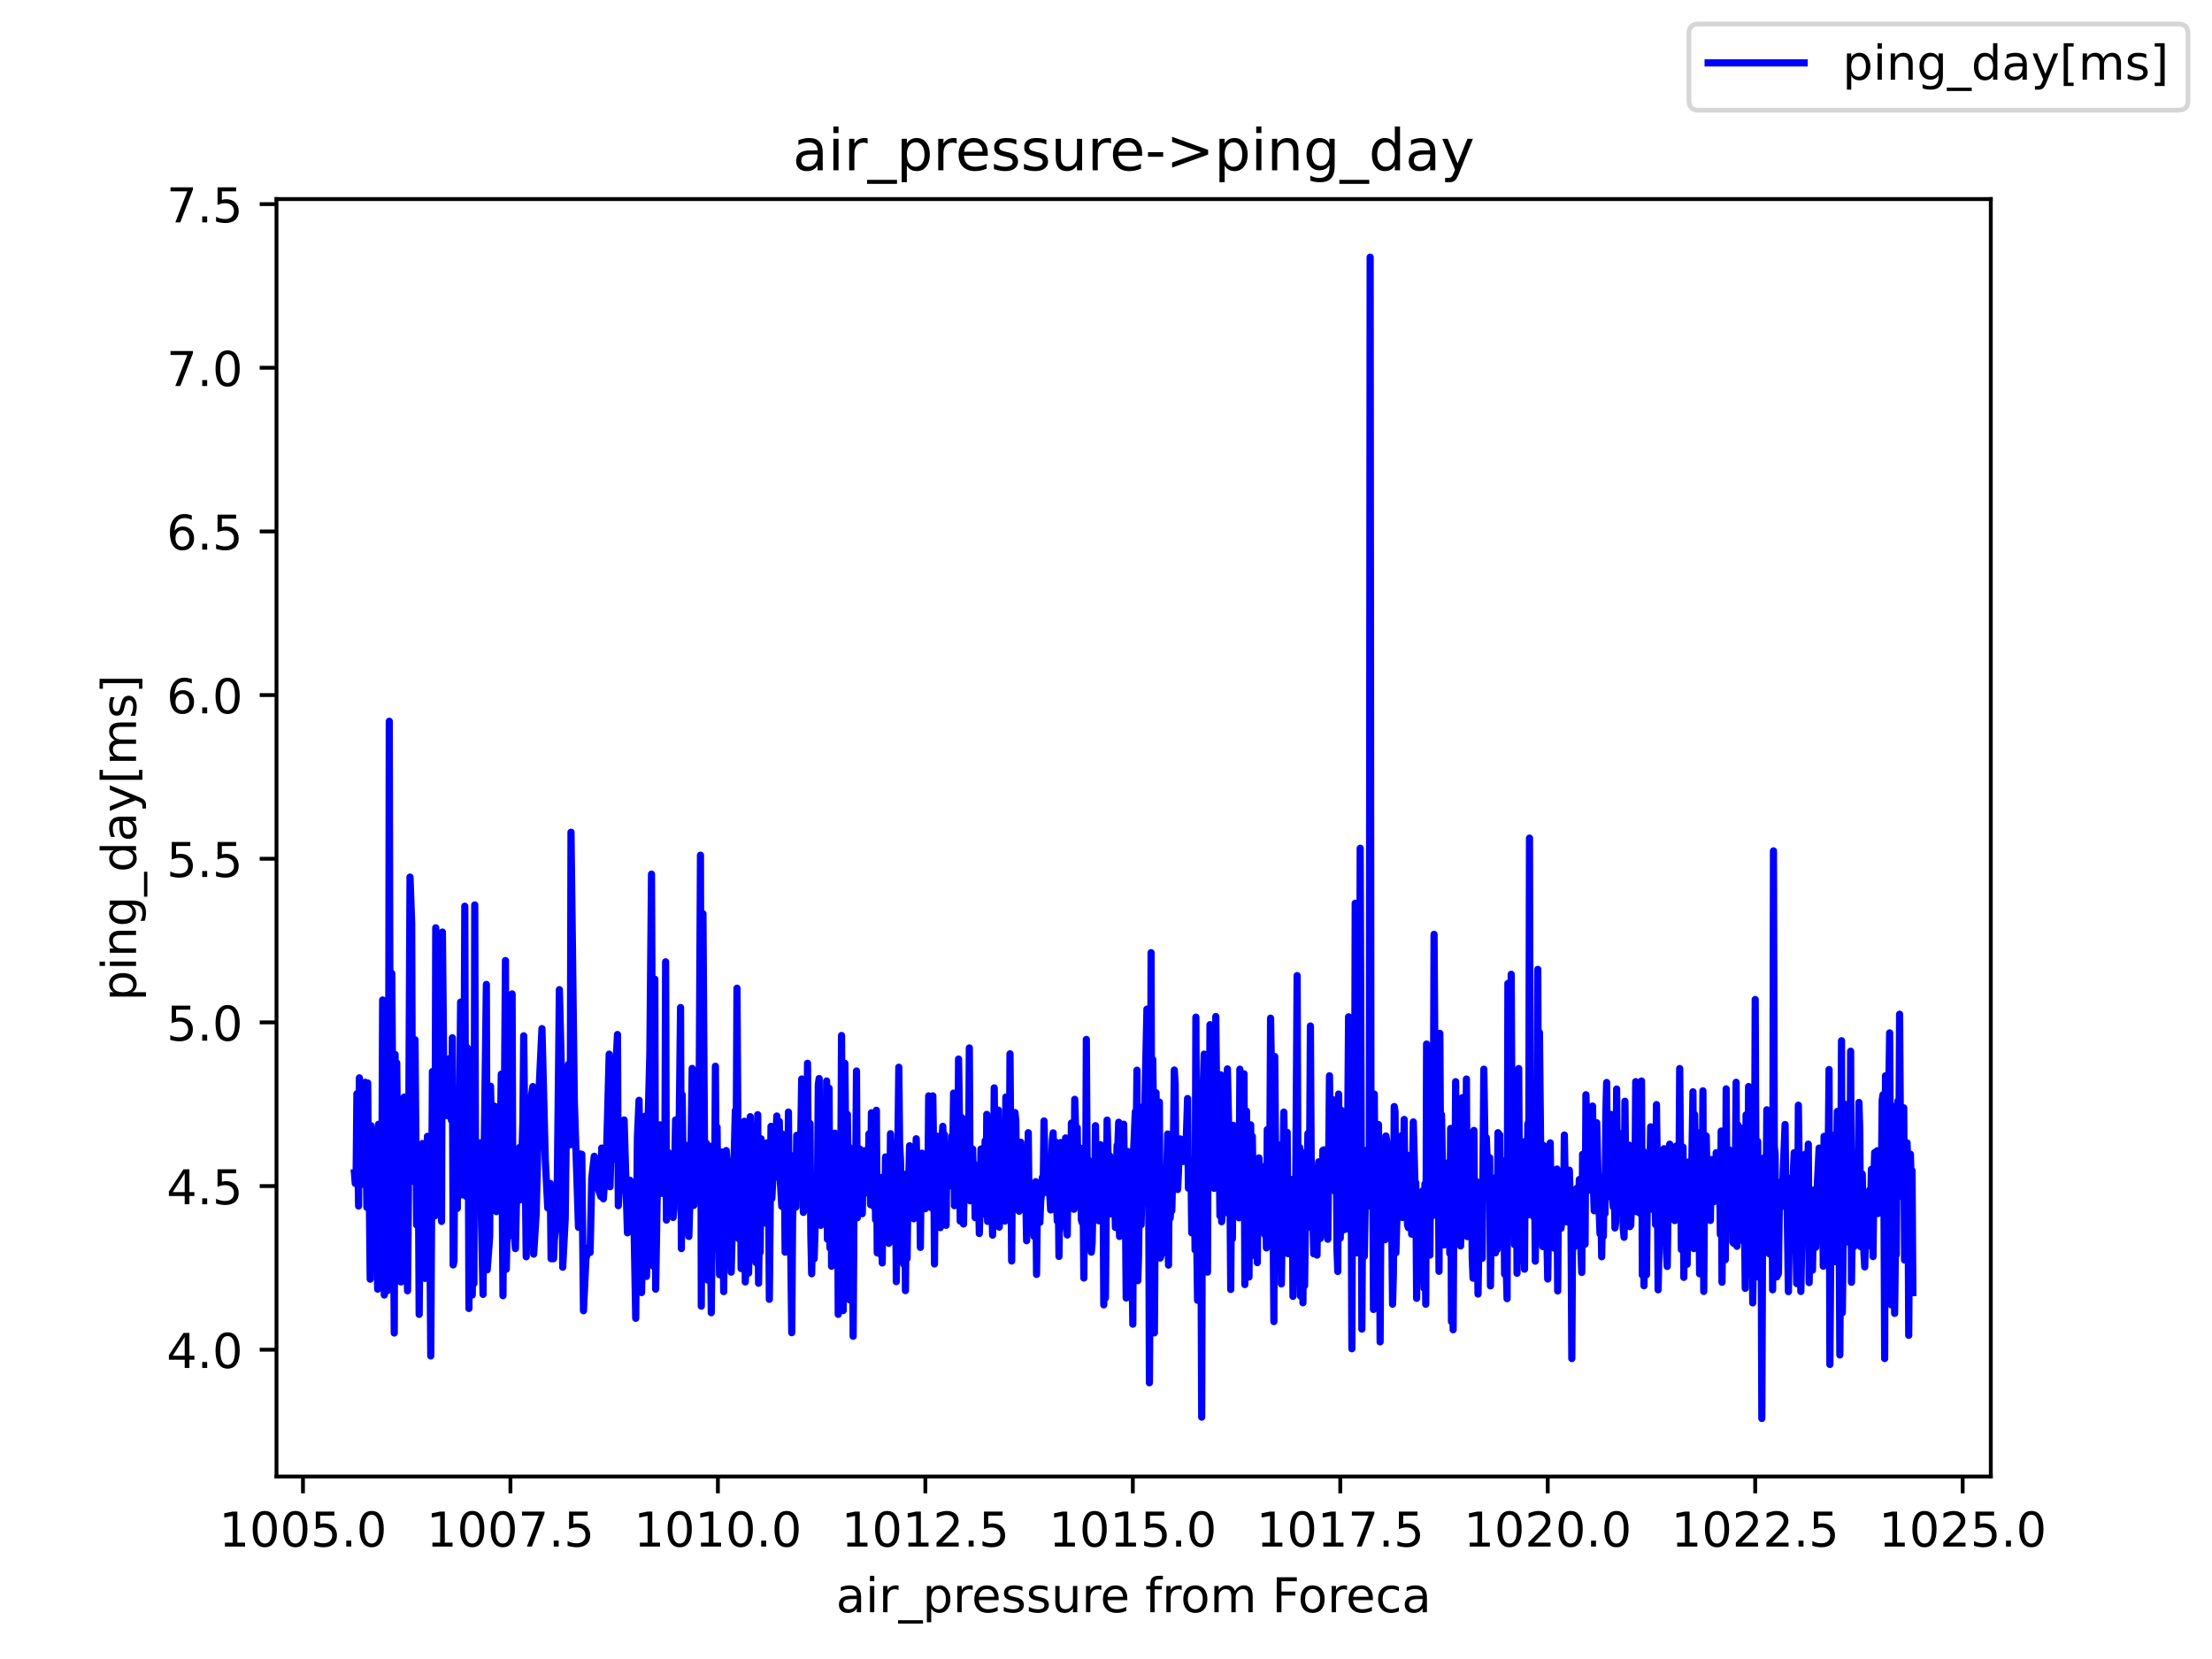 <?xml version="1.0" encoding="utf-8" standalone="no"?>
<!DOCTYPE svg PUBLIC "-//W3C//DTD SVG 1.1//EN"
  "http://www.w3.org/Graphics/SVG/1.1/DTD/svg11.dtd">
<!-- Created with matplotlib (https://matplotlib.org/) -->
<svg height="345.6pt" version="1.1" viewBox="0 0 460.8 345.6" width="460.8pt" xmlns="http://www.w3.org/2000/svg" xmlns:xlink="http://www.w3.org/1999/xlink">
 <defs>
  <style type="text/css">*{stroke-linecap:butt;stroke-linejoin:round;}</style>
 </defs>
 <g id="figure_1">
  <g id="patch_1">
   <path d="M 0 345.6 
L 460.8 345.6 
L 460.8 0 
L 0 0 
z
" style="fill:#ffffff;"/>
  </g>
  <g id="axes_1">
   <g id="patch_2">
    <path d="M 57.6 307.584 
L 414.72 307.584 
L 414.72 41.472 
L 57.6 41.472 
z
" style="fill:#ffffff;"/>
   </g>
   <g id="matplotlib.axis_1">
    <g id="xtick_1">
     <g id="line2d_1">
      <defs>
       <path d="M 0 0 
L 0 3.5 
" id="mfcc33f080f" style="stroke:#000000;stroke-width:0.8;"/>
      </defs>
      <g>
       <use style="stroke:#000000;stroke-width:0.8;" x="63.115" xlink:href="#mfcc33f080f" y="307.584"/>
      </g>
     </g>
     <g id="text_1">
      <!-- 1005.0 -->
      <g transform="translate(45.619 322.182)scale(0.1 -0.1)">
       <defs>
        <path d="M 12.406 8.297 
L 28.516 8.297 
L 28.516 63.922 
L 10.984 60.406 
L 10.984 69.391 
L 28.422 72.906 
L 38.281 72.906 
L 38.281 8.297 
L 54.391 8.297 
L 54.391 0 
L 12.406 0 
z
" id="DejaVuSans-49"/>
        <path d="M 31.781 66.406 
Q 24.172 66.406 20.328 58.906 
Q 16.5 51.422 16.5 36.375 
Q 16.5 21.391 20.328 13.891 
Q 24.172 6.391 31.781 6.391 
Q 39.453 6.391 43.281 13.891 
Q 47.125 21.391 47.125 36.375 
Q 47.125 51.422 43.281 58.906 
Q 39.453 66.406 31.781 66.406 
z
M 31.781 74.219 
Q 44.047 74.219 50.516 64.516 
Q 56.984 54.828 56.984 36.375 
Q 56.984 17.969 50.516 8.266 
Q 44.047 -1.422 31.781 -1.422 
Q 19.531 -1.422 13.062 8.266 
Q 6.594 17.969 6.594 36.375 
Q 6.594 54.828 13.062 64.516 
Q 19.531 74.219 31.781 74.219 
z
" id="DejaVuSans-48"/>
        <path d="M 10.797 72.906 
L 49.516 72.906 
L 49.516 64.594 
L 19.828 64.594 
L 19.828 46.734 
Q 21.969 47.469 24.109 47.828 
Q 26.266 48.188 28.422 48.188 
Q 40.625 48.188 47.75 41.5 
Q 54.891 34.812 54.891 23.391 
Q 54.891 11.625 47.562 5.094 
Q 40.234 -1.422 26.906 -1.422 
Q 22.312 -1.422 17.547 -0.641 
Q 12.797 0.141 7.719 1.703 
L 7.719 11.625 
Q 12.109 9.234 16.797 8.062 
Q 21.484 6.891 26.703 6.891 
Q 35.156 6.891 40.078 11.328 
Q 45.016 15.766 45.016 23.391 
Q 45.016 31 40.078 35.438 
Q 35.156 39.891 26.703 39.891 
Q 22.75 39.891 18.812 39.016 
Q 14.891 38.141 10.797 36.281 
z
" id="DejaVuSans-53"/>
        <path d="M 10.688 12.406 
L 21 12.406 
L 21 0 
L 10.688 0 
z
" id="DejaVuSans-46"/>
       </defs>
       <use xlink:href="#DejaVuSans-49"/>
       <use x="63.623" xlink:href="#DejaVuSans-48"/>
       <use x="127.246" xlink:href="#DejaVuSans-48"/>
       <use x="190.869" xlink:href="#DejaVuSans-53"/>
       <use x="254.492" xlink:href="#DejaVuSans-46"/>
       <use x="286.279" xlink:href="#DejaVuSans-48"/>
      </g>
     </g>
    </g>
    <g id="xtick_2">
     <g id="line2d_2">
      <g>
       <use style="stroke:#000000;stroke-width:0.8;" x="106.333" xlink:href="#mfcc33f080f" y="307.584"/>
      </g>
     </g>
     <g id="text_2">
      <!-- 1007.5 -->
      <g transform="translate(88.837 322.182)scale(0.1 -0.1)">
       <defs>
        <path d="M 8.203 72.906 
L 55.078 72.906 
L 55.078 68.703 
L 28.609 0 
L 18.312 0 
L 43.219 64.594 
L 8.203 64.594 
z
" id="DejaVuSans-55"/>
       </defs>
       <use xlink:href="#DejaVuSans-49"/>
       <use x="63.623" xlink:href="#DejaVuSans-48"/>
       <use x="127.246" xlink:href="#DejaVuSans-48"/>
       <use x="190.869" xlink:href="#DejaVuSans-55"/>
       <use x="254.492" xlink:href="#DejaVuSans-46"/>
       <use x="286.279" xlink:href="#DejaVuSans-53"/>
      </g>
     </g>
    </g>
    <g id="xtick_3">
     <g id="line2d_3">
      <g>
       <use style="stroke:#000000;stroke-width:0.8;" x="149.551" xlink:href="#mfcc33f080f" y="307.584"/>
      </g>
     </g>
     <g id="text_3">
      <!-- 1010.0 -->
      <g transform="translate(132.056 322.182)scale(0.1 -0.1)">
       <use xlink:href="#DejaVuSans-49"/>
       <use x="63.623" xlink:href="#DejaVuSans-48"/>
       <use x="127.246" xlink:href="#DejaVuSans-49"/>
       <use x="190.869" xlink:href="#DejaVuSans-48"/>
       <use x="254.492" xlink:href="#DejaVuSans-46"/>
       <use x="286.279" xlink:href="#DejaVuSans-48"/>
      </g>
     </g>
    </g>
    <g id="xtick_4">
     <g id="line2d_4">
      <g>
       <use style="stroke:#000000;stroke-width:0.8;" x="192.769" xlink:href="#mfcc33f080f" y="307.584"/>
      </g>
     </g>
     <g id="text_4">
      <!-- 1012.5 -->
      <g transform="translate(175.274 322.182)scale(0.1 -0.1)">
       <defs>
        <path d="M 19.188 8.297 
L 53.609 8.297 
L 53.609 0 
L 7.328 0 
L 7.328 8.297 
Q 12.938 14.109 22.625 23.891 
Q 32.328 33.688 34.812 36.531 
Q 39.547 41.844 41.422 45.531 
Q 43.312 49.219 43.312 52.781 
Q 43.312 58.594 39.234 62.25 
Q 35.156 65.922 28.609 65.922 
Q 23.969 65.922 18.812 64.312 
Q 13.672 62.703 7.812 59.422 
L 7.812 69.391 
Q 13.766 71.781 18.938 73 
Q 24.125 74.219 28.422 74.219 
Q 39.75 74.219 46.484 68.547 
Q 53.219 62.891 53.219 53.422 
Q 53.219 48.922 51.531 44.891 
Q 49.859 40.875 45.406 35.406 
Q 44.188 33.984 37.641 27.219 
Q 31.109 20.453 19.188 8.297 
z
" id="DejaVuSans-50"/>
       </defs>
       <use xlink:href="#DejaVuSans-49"/>
       <use x="63.623" xlink:href="#DejaVuSans-48"/>
       <use x="127.246" xlink:href="#DejaVuSans-49"/>
       <use x="190.869" xlink:href="#DejaVuSans-50"/>
       <use x="254.492" xlink:href="#DejaVuSans-46"/>
       <use x="286.279" xlink:href="#DejaVuSans-53"/>
      </g>
     </g>
    </g>
    <g id="xtick_5">
     <g id="line2d_5">
      <g>
       <use style="stroke:#000000;stroke-width:0.8;" x="235.987" xlink:href="#mfcc33f080f" y="307.584"/>
      </g>
     </g>
     <g id="text_5">
      <!-- 1015.0 -->
      <g transform="translate(218.492 322.182)scale(0.1 -0.1)">
       <use xlink:href="#DejaVuSans-49"/>
       <use x="63.623" xlink:href="#DejaVuSans-48"/>
       <use x="127.246" xlink:href="#DejaVuSans-49"/>
       <use x="190.869" xlink:href="#DejaVuSans-53"/>
       <use x="254.492" xlink:href="#DejaVuSans-46"/>
       <use x="286.279" xlink:href="#DejaVuSans-48"/>
      </g>
     </g>
    </g>
    <g id="xtick_6">
     <g id="line2d_6">
      <g>
       <use style="stroke:#000000;stroke-width:0.8;" x="279.205" xlink:href="#mfcc33f080f" y="307.584"/>
      </g>
     </g>
     <g id="text_6">
      <!-- 1017.5 -->
      <g transform="translate(261.71 322.182)scale(0.1 -0.1)">
       <use xlink:href="#DejaVuSans-49"/>
       <use x="63.623" xlink:href="#DejaVuSans-48"/>
       <use x="127.246" xlink:href="#DejaVuSans-49"/>
       <use x="190.869" xlink:href="#DejaVuSans-55"/>
       <use x="254.492" xlink:href="#DejaVuSans-46"/>
       <use x="286.279" xlink:href="#DejaVuSans-53"/>
      </g>
     </g>
    </g>
    <g id="xtick_7">
     <g id="line2d_7">
      <g>
       <use style="stroke:#000000;stroke-width:0.8;" x="322.423" xlink:href="#mfcc33f080f" y="307.584"/>
      </g>
     </g>
     <g id="text_7">
      <!-- 1020.0 -->
      <g transform="translate(304.928 322.182)scale(0.1 -0.1)">
       <use xlink:href="#DejaVuSans-49"/>
       <use x="63.623" xlink:href="#DejaVuSans-48"/>
       <use x="127.246" xlink:href="#DejaVuSans-50"/>
       <use x="190.869" xlink:href="#DejaVuSans-48"/>
       <use x="254.492" xlink:href="#DejaVuSans-46"/>
       <use x="286.279" xlink:href="#DejaVuSans-48"/>
      </g>
     </g>
    </g>
    <g id="xtick_8">
     <g id="line2d_8">
      <g>
       <use style="stroke:#000000;stroke-width:0.8;" x="365.641" xlink:href="#mfcc33f080f" y="307.584"/>
      </g>
     </g>
     <g id="text_8">
      <!-- 1022.5 -->
      <g transform="translate(348.146 322.182)scale(0.1 -0.1)">
       <use xlink:href="#DejaVuSans-49"/>
       <use x="63.623" xlink:href="#DejaVuSans-48"/>
       <use x="127.246" xlink:href="#DejaVuSans-50"/>
       <use x="190.869" xlink:href="#DejaVuSans-50"/>
       <use x="254.492" xlink:href="#DejaVuSans-46"/>
       <use x="286.279" xlink:href="#DejaVuSans-53"/>
      </g>
     </g>
    </g>
    <g id="xtick_9">
     <g id="line2d_9">
      <g>
       <use style="stroke:#000000;stroke-width:0.8;" x="408.86" xlink:href="#mfcc33f080f" y="307.584"/>
      </g>
     </g>
     <g id="text_9">
      <!-- 1025.0 -->
      <g transform="translate(391.364 322.182)scale(0.1 -0.1)">
       <use xlink:href="#DejaVuSans-49"/>
       <use x="63.623" xlink:href="#DejaVuSans-48"/>
       <use x="127.246" xlink:href="#DejaVuSans-50"/>
       <use x="190.869" xlink:href="#DejaVuSans-53"/>
       <use x="254.492" xlink:href="#DejaVuSans-46"/>
       <use x="286.279" xlink:href="#DejaVuSans-48"/>
      </g>
     </g>
    </g>
    <g id="text_10">
     <!-- air_pressure from Foreca -->
     <g transform="translate(174.162 335.861)scale(0.1 -0.1)">
      <defs>
       <path d="M 34.281 27.484 
Q 23.391 27.484 19.188 25 
Q 14.984 22.516 14.984 16.5 
Q 14.984 11.719 18.141 8.906 
Q 21.297 6.109 26.703 6.109 
Q 34.188 6.109 38.703 11.406 
Q 43.219 16.703 43.219 25.484 
L 43.219 27.484 
z
M 52.203 31.203 
L 52.203 0 
L 43.219 0 
L 43.219 8.297 
Q 40.141 3.328 35.547 0.953 
Q 30.953 -1.422 24.312 -1.422 
Q 15.922 -1.422 10.953 3.297 
Q 6 8.016 6 15.922 
Q 6 25.141 12.172 29.828 
Q 18.359 34.516 30.609 34.516 
L 43.219 34.516 
L 43.219 35.406 
Q 43.219 41.609 39.141 45 
Q 35.062 48.391 27.688 48.391 
Q 23 48.391 18.547 47.266 
Q 14.109 46.141 10.016 43.891 
L 10.016 52.203 
Q 14.938 54.109 19.578 55.047 
Q 24.219 56 28.609 56 
Q 40.484 56 46.344 49.844 
Q 52.203 43.703 52.203 31.203 
z
" id="DejaVuSans-97"/>
       <path d="M 9.422 54.688 
L 18.406 54.688 
L 18.406 0 
L 9.422 0 
z
M 9.422 75.984 
L 18.406 75.984 
L 18.406 64.594 
L 9.422 64.594 
z
" id="DejaVuSans-105"/>
       <path d="M 41.109 46.297 
Q 39.594 47.172 37.812 47.578 
Q 36.031 48 33.891 48 
Q 26.266 48 22.188 43.047 
Q 18.109 38.094 18.109 28.812 
L 18.109 0 
L 9.078 0 
L 9.078 54.688 
L 18.109 54.688 
L 18.109 46.188 
Q 20.953 51.172 25.484 53.578 
Q 30.031 56 36.531 56 
Q 37.453 56 38.578 55.875 
Q 39.703 55.766 41.062 55.516 
z
" id="DejaVuSans-114"/>
       <path d="M 50.984 -16.609 
L 50.984 -23.578 
L -0.984 -23.578 
L -0.984 -16.609 
z
" id="DejaVuSans-95"/>
       <path d="M 18.109 8.203 
L 18.109 -20.797 
L 9.078 -20.797 
L 9.078 54.688 
L 18.109 54.688 
L 18.109 46.391 
Q 20.953 51.266 25.266 53.625 
Q 29.594 56 35.594 56 
Q 45.562 56 51.781 48.094 
Q 58.016 40.188 58.016 27.297 
Q 58.016 14.406 51.781 6.484 
Q 45.562 -1.422 35.594 -1.422 
Q 29.594 -1.422 25.266 0.953 
Q 20.953 3.328 18.109 8.203 
z
M 48.688 27.297 
Q 48.688 37.203 44.609 42.844 
Q 40.531 48.484 33.406 48.484 
Q 26.266 48.484 22.188 42.844 
Q 18.109 37.203 18.109 27.297 
Q 18.109 17.391 22.188 11.75 
Q 26.266 6.109 33.406 6.109 
Q 40.531 6.109 44.609 11.75 
Q 48.688 17.391 48.688 27.297 
z
" id="DejaVuSans-112"/>
       <path d="M 56.203 29.594 
L 56.203 25.203 
L 14.891 25.203 
Q 15.484 15.922 20.484 11.062 
Q 25.484 6.203 34.422 6.203 
Q 39.594 6.203 44.453 7.469 
Q 49.312 8.734 54.109 11.281 
L 54.109 2.781 
Q 49.266 0.734 44.188 -0.344 
Q 39.109 -1.422 33.891 -1.422 
Q 20.797 -1.422 13.156 6.188 
Q 5.516 13.812 5.516 26.812 
Q 5.516 40.234 12.766 48.109 
Q 20.016 56 32.328 56 
Q 43.359 56 49.781 48.891 
Q 56.203 41.797 56.203 29.594 
z
M 47.219 32.234 
Q 47.125 39.594 43.094 43.984 
Q 39.062 48.391 32.422 48.391 
Q 24.906 48.391 20.391 44.141 
Q 15.875 39.891 15.188 32.172 
z
" id="DejaVuSans-101"/>
       <path d="M 44.281 53.078 
L 44.281 44.578 
Q 40.484 46.531 36.375 47.5 
Q 32.281 48.484 27.875 48.484 
Q 21.188 48.484 17.844 46.438 
Q 14.5 44.391 14.5 40.281 
Q 14.5 37.156 16.891 35.375 
Q 19.281 33.594 26.516 31.984 
L 29.594 31.297 
Q 39.156 29.25 43.188 25.516 
Q 47.219 21.781 47.219 15.094 
Q 47.219 7.469 41.188 3.016 
Q 35.156 -1.422 24.609 -1.422 
Q 20.219 -1.422 15.453 -0.562 
Q 10.688 0.297 5.422 2 
L 5.422 11.281 
Q 10.406 8.688 15.234 7.391 
Q 20.062 6.109 24.812 6.109 
Q 31.156 6.109 34.562 8.281 
Q 37.984 10.453 37.984 14.406 
Q 37.984 18.062 35.516 20.016 
Q 33.062 21.969 24.703 23.781 
L 21.578 24.516 
Q 13.234 26.266 9.516 29.906 
Q 5.812 33.547 5.812 39.891 
Q 5.812 47.609 11.281 51.797 
Q 16.75 56 26.812 56 
Q 31.781 56 36.172 55.266 
Q 40.578 54.547 44.281 53.078 
z
" id="DejaVuSans-115"/>
       <path d="M 8.5 21.578 
L 8.5 54.688 
L 17.484 54.688 
L 17.484 21.922 
Q 17.484 14.156 20.5 10.266 
Q 23.531 6.391 29.594 6.391 
Q 36.859 6.391 41.078 11.031 
Q 45.312 15.672 45.312 23.688 
L 45.312 54.688 
L 54.297 54.688 
L 54.297 0 
L 45.312 0 
L 45.312 8.406 
Q 42.047 3.422 37.719 1 
Q 33.406 -1.422 27.688 -1.422 
Q 18.266 -1.422 13.375 4.438 
Q 8.5 10.297 8.5 21.578 
z
M 31.109 56 
z
" id="DejaVuSans-117"/>
       <path id="DejaVuSans-32"/>
       <path d="M 37.109 75.984 
L 37.109 68.5 
L 28.516 68.5 
Q 23.688 68.5 21.797 66.547 
Q 19.922 64.594 19.922 59.516 
L 19.922 54.688 
L 34.719 54.688 
L 34.719 47.703 
L 19.922 47.703 
L 19.922 0 
L 10.891 0 
L 10.891 47.703 
L 2.297 47.703 
L 2.297 54.688 
L 10.891 54.688 
L 10.891 58.5 
Q 10.891 67.625 15.141 71.797 
Q 19.391 75.984 28.609 75.984 
z
" id="DejaVuSans-102"/>
       <path d="M 30.609 48.391 
Q 23.391 48.391 19.188 42.75 
Q 14.984 37.109 14.984 27.297 
Q 14.984 17.484 19.156 11.844 
Q 23.344 6.203 30.609 6.203 
Q 37.797 6.203 41.984 11.859 
Q 46.188 17.531 46.188 27.297 
Q 46.188 37.016 41.984 42.703 
Q 37.797 48.391 30.609 48.391 
z
M 30.609 56 
Q 42.328 56 49.016 48.375 
Q 55.719 40.766 55.719 27.297 
Q 55.719 13.875 49.016 6.219 
Q 42.328 -1.422 30.609 -1.422 
Q 18.844 -1.422 12.172 6.219 
Q 5.516 13.875 5.516 27.297 
Q 5.516 40.766 12.172 48.375 
Q 18.844 56 30.609 56 
z
" id="DejaVuSans-111"/>
       <path d="M 52 44.188 
Q 55.375 50.25 60.062 53.125 
Q 64.75 56 71.094 56 
Q 79.641 56 84.281 50.016 
Q 88.922 44.047 88.922 33.016 
L 88.922 0 
L 79.891 0 
L 79.891 32.719 
Q 79.891 40.578 77.094 44.375 
Q 74.312 48.188 68.609 48.188 
Q 61.625 48.188 57.562 43.547 
Q 53.516 38.922 53.516 30.906 
L 53.516 0 
L 44.484 0 
L 44.484 32.719 
Q 44.484 40.625 41.703 44.406 
Q 38.922 48.188 33.109 48.188 
Q 26.219 48.188 22.156 43.531 
Q 18.109 38.875 18.109 30.906 
L 18.109 0 
L 9.078 0 
L 9.078 54.688 
L 18.109 54.688 
L 18.109 46.188 
Q 21.188 51.219 25.484 53.609 
Q 29.781 56 35.688 56 
Q 41.656 56 45.828 52.969 
Q 50 49.953 52 44.188 
z
" id="DejaVuSans-109"/>
       <path d="M 9.812 72.906 
L 51.703 72.906 
L 51.703 64.594 
L 19.672 64.594 
L 19.672 43.109 
L 48.578 43.109 
L 48.578 34.812 
L 19.672 34.812 
L 19.672 0 
L 9.812 0 
z
" id="DejaVuSans-70"/>
       <path d="M 48.781 52.594 
L 48.781 44.188 
Q 44.969 46.297 41.141 47.344 
Q 37.312 48.391 33.406 48.391 
Q 24.656 48.391 19.812 42.844 
Q 14.984 37.312 14.984 27.297 
Q 14.984 17.281 19.812 11.734 
Q 24.656 6.203 33.406 6.203 
Q 37.312 6.203 41.141 7.25 
Q 44.969 8.297 48.781 10.406 
L 48.781 2.094 
Q 45.016 0.344 40.984 -0.531 
Q 36.969 -1.422 32.422 -1.422 
Q 20.062 -1.422 12.781 6.344 
Q 5.516 14.109 5.516 27.297 
Q 5.516 40.672 12.859 48.328 
Q 20.219 56 33.016 56 
Q 37.156 56 41.109 55.141 
Q 45.062 54.297 48.781 52.594 
z
" id="DejaVuSans-99"/>
      </defs>
      <use xlink:href="#DejaVuSans-97"/>
      <use x="61.279" xlink:href="#DejaVuSans-105"/>
      <use x="89.062" xlink:href="#DejaVuSans-114"/>
      <use x="130.176" xlink:href="#DejaVuSans-95"/>
      <use x="180.176" xlink:href="#DejaVuSans-112"/>
      <use x="243.652" xlink:href="#DejaVuSans-114"/>
      <use x="282.516" xlink:href="#DejaVuSans-101"/>
      <use x="344.039" xlink:href="#DejaVuSans-115"/>
      <use x="396.139" xlink:href="#DejaVuSans-115"/>
      <use x="448.238" xlink:href="#DejaVuSans-117"/>
      <use x="511.617" xlink:href="#DejaVuSans-114"/>
      <use x="550.48" xlink:href="#DejaVuSans-101"/>
      <use x="612.004" xlink:href="#DejaVuSans-32"/>
      <use x="643.791" xlink:href="#DejaVuSans-102"/>
      <use x="678.996" xlink:href="#DejaVuSans-114"/>
      <use x="717.859" xlink:href="#DejaVuSans-111"/>
      <use x="779.041" xlink:href="#DejaVuSans-109"/>
      <use x="876.453" xlink:href="#DejaVuSans-32"/>
      <use x="908.24" xlink:href="#DejaVuSans-70"/>
      <use x="962.135" xlink:href="#DejaVuSans-111"/>
      <use x="1023.316" xlink:href="#DejaVuSans-114"/>
      <use x="1062.18" xlink:href="#DejaVuSans-101"/>
      <use x="1123.703" xlink:href="#DejaVuSans-99"/>
      <use x="1178.684" xlink:href="#DejaVuSans-97"/>
     </g>
    </g>
   </g>
   <g id="matplotlib.axis_2">
    <g id="ytick_1">
     <g id="line2d_10">
      <defs>
       <path d="M 0 0 
L -3.5 0 
" id="mb735794bca" style="stroke:#000000;stroke-width:0.8;"/>
      </defs>
      <g>
       <use style="stroke:#000000;stroke-width:0.8;" x="57.6" xlink:href="#mb735794bca" y="281.169"/>
      </g>
     </g>
     <g id="text_11">
      <!-- 4.0 -->
      <g transform="translate(34.697 284.968)scale(0.1 -0.1)">
       <defs>
        <path d="M 37.797 64.312 
L 12.891 25.391 
L 37.797 25.391 
z
M 35.203 72.906 
L 47.609 72.906 
L 47.609 25.391 
L 58.016 25.391 
L 58.016 17.188 
L 47.609 17.188 
L 47.609 0 
L 37.797 0 
L 37.797 17.188 
L 4.891 17.188 
L 4.891 26.703 
z
" id="DejaVuSans-52"/>
       </defs>
       <use xlink:href="#DejaVuSans-52"/>
       <use x="63.623" xlink:href="#DejaVuSans-46"/>
       <use x="95.41" xlink:href="#DejaVuSans-48"/>
      </g>
     </g>
    </g>
    <g id="ytick_2">
     <g id="line2d_11">
      <g>
       <use style="stroke:#000000;stroke-width:0.8;" x="57.6" xlink:href="#mb735794bca" y="247.077"/>
      </g>
     </g>
     <g id="text_12">
      <!-- 4.5 -->
      <g transform="translate(34.697 250.876)scale(0.1 -0.1)">
       <use xlink:href="#DejaVuSans-52"/>
       <use x="63.623" xlink:href="#DejaVuSans-46"/>
       <use x="95.41" xlink:href="#DejaVuSans-53"/>
      </g>
     </g>
    </g>
    <g id="ytick_3">
     <g id="line2d_12">
      <g>
       <use style="stroke:#000000;stroke-width:0.8;" x="57.6" xlink:href="#mb735794bca" y="212.984"/>
      </g>
     </g>
     <g id="text_13">
      <!-- 5.0 -->
      <g transform="translate(34.697 216.783)scale(0.1 -0.1)">
       <use xlink:href="#DejaVuSans-53"/>
       <use x="63.623" xlink:href="#DejaVuSans-46"/>
       <use x="95.41" xlink:href="#DejaVuSans-48"/>
      </g>
     </g>
    </g>
    <g id="ytick_4">
     <g id="line2d_13">
      <g>
       <use style="stroke:#000000;stroke-width:0.8;" x="57.6" xlink:href="#mb735794bca" y="178.892"/>
      </g>
     </g>
     <g id="text_14">
      <!-- 5.5 -->
      <g transform="translate(34.697 182.691)scale(0.1 -0.1)">
       <use xlink:href="#DejaVuSans-53"/>
       <use x="63.623" xlink:href="#DejaVuSans-46"/>
       <use x="95.41" xlink:href="#DejaVuSans-53"/>
      </g>
     </g>
    </g>
    <g id="ytick_5">
     <g id="line2d_14">
      <g>
       <use style="stroke:#000000;stroke-width:0.8;" x="57.6" xlink:href="#mb735794bca" y="144.799"/>
      </g>
     </g>
     <g id="text_15">
      <!-- 6.0 -->
      <g transform="translate(34.697 148.599)scale(0.1 -0.1)">
       <defs>
        <path d="M 33.016 40.375 
Q 26.375 40.375 22.484 35.828 
Q 18.609 31.297 18.609 23.391 
Q 18.609 15.531 22.484 10.953 
Q 26.375 6.391 33.016 6.391 
Q 39.656 6.391 43.531 10.953 
Q 47.406 15.531 47.406 23.391 
Q 47.406 31.297 43.531 35.828 
Q 39.656 40.375 33.016 40.375 
z
M 52.594 71.297 
L 52.594 62.312 
Q 48.875 64.062 45.094 64.984 
Q 41.312 65.922 37.594 65.922 
Q 27.828 65.922 22.672 59.328 
Q 17.531 52.734 16.797 39.406 
Q 19.672 43.656 24.016 45.922 
Q 28.375 48.188 33.594 48.188 
Q 44.578 48.188 50.953 41.516 
Q 57.328 34.859 57.328 23.391 
Q 57.328 12.156 50.688 5.359 
Q 44.047 -1.422 33.016 -1.422 
Q 20.359 -1.422 13.672 8.266 
Q 6.984 17.969 6.984 36.375 
Q 6.984 53.656 15.188 63.938 
Q 23.391 74.219 37.203 74.219 
Q 40.922 74.219 44.703 73.484 
Q 48.484 72.75 52.594 71.297 
z
" id="DejaVuSans-54"/>
       </defs>
       <use xlink:href="#DejaVuSans-54"/>
       <use x="63.623" xlink:href="#DejaVuSans-46"/>
       <use x="95.41" xlink:href="#DejaVuSans-48"/>
      </g>
     </g>
    </g>
    <g id="ytick_6">
     <g id="line2d_15">
      <g>
       <use style="stroke:#000000;stroke-width:0.8;" x="57.6" xlink:href="#mb735794bca" y="110.707"/>
      </g>
     </g>
     <g id="text_16">
      <!-- 6.5 -->
      <g transform="translate(34.697 114.506)scale(0.1 -0.1)">
       <use xlink:href="#DejaVuSans-54"/>
       <use x="63.623" xlink:href="#DejaVuSans-46"/>
       <use x="95.41" xlink:href="#DejaVuSans-53"/>
      </g>
     </g>
    </g>
    <g id="ytick_7">
     <g id="line2d_16">
      <g>
       <use style="stroke:#000000;stroke-width:0.8;" x="57.6" xlink:href="#mb735794bca" y="76.614"/>
      </g>
     </g>
     <g id="text_17">
      <!-- 7.0 -->
      <g transform="translate(34.697 80.414)scale(0.1 -0.1)">
       <use xlink:href="#DejaVuSans-55"/>
       <use x="63.623" xlink:href="#DejaVuSans-46"/>
       <use x="95.41" xlink:href="#DejaVuSans-48"/>
      </g>
     </g>
    </g>
    <g id="ytick_8">
     <g id="line2d_17">
      <g>
       <use style="stroke:#000000;stroke-width:0.8;" x="57.6" xlink:href="#mb735794bca" y="42.522"/>
      </g>
     </g>
     <g id="text_18">
      <!-- 7.5 -->
      <g transform="translate(34.697 46.321)scale(0.1 -0.1)">
       <use xlink:href="#DejaVuSans-55"/>
       <use x="63.623" xlink:href="#DejaVuSans-46"/>
       <use x="95.41" xlink:href="#DejaVuSans-53"/>
      </g>
     </g>
    </g>
    <g id="text_19">
     <!-- ping_day[ms] -->
     <g transform="translate(28.339 208.508)rotate(-90)scale(0.1 -0.1)">
      <defs>
       <path d="M 54.891 33.016 
L 54.891 0 
L 45.906 0 
L 45.906 32.719 
Q 45.906 40.484 42.875 44.328 
Q 39.844 48.188 33.797 48.188 
Q 26.516 48.188 22.312 43.547 
Q 18.109 38.922 18.109 30.906 
L 18.109 0 
L 9.078 0 
L 9.078 54.688 
L 18.109 54.688 
L 18.109 46.188 
Q 21.344 51.125 25.703 53.562 
Q 30.078 56 35.797 56 
Q 45.219 56 50.047 50.172 
Q 54.891 44.344 54.891 33.016 
z
" id="DejaVuSans-110"/>
       <path d="M 45.406 27.984 
Q 45.406 37.75 41.375 43.109 
Q 37.359 48.484 30.078 48.484 
Q 22.859 48.484 18.828 43.109 
Q 14.797 37.75 14.797 27.984 
Q 14.797 18.266 18.828 12.891 
Q 22.859 7.516 30.078 7.516 
Q 37.359 7.516 41.375 12.891 
Q 45.406 18.266 45.406 27.984 
z
M 54.391 6.781 
Q 54.391 -7.172 48.188 -13.984 
Q 42 -20.797 29.203 -20.797 
Q 24.469 -20.797 20.266 -20.094 
Q 16.062 -19.391 12.109 -17.922 
L 12.109 -9.188 
Q 16.062 -11.328 19.922 -12.344 
Q 23.781 -13.375 27.781 -13.375 
Q 36.625 -13.375 41.016 -8.766 
Q 45.406 -4.156 45.406 5.172 
L 45.406 9.625 
Q 42.625 4.781 38.281 2.391 
Q 33.938 0 27.875 0 
Q 17.828 0 11.672 7.656 
Q 5.516 15.328 5.516 27.984 
Q 5.516 40.672 11.672 48.328 
Q 17.828 56 27.875 56 
Q 33.938 56 38.281 53.609 
Q 42.625 51.219 45.406 46.391 
L 45.406 54.688 
L 54.391 54.688 
z
" id="DejaVuSans-103"/>
       <path d="M 45.406 46.391 
L 45.406 75.984 
L 54.391 75.984 
L 54.391 0 
L 45.406 0 
L 45.406 8.203 
Q 42.578 3.328 38.25 0.953 
Q 33.938 -1.422 27.875 -1.422 
Q 17.969 -1.422 11.734 6.484 
Q 5.516 14.406 5.516 27.297 
Q 5.516 40.188 11.734 48.094 
Q 17.969 56 27.875 56 
Q 33.938 56 38.25 53.625 
Q 42.578 51.266 45.406 46.391 
z
M 14.797 27.297 
Q 14.797 17.391 18.875 11.75 
Q 22.953 6.109 30.078 6.109 
Q 37.203 6.109 41.297 11.75 
Q 45.406 17.391 45.406 27.297 
Q 45.406 37.203 41.297 42.844 
Q 37.203 48.484 30.078 48.484 
Q 22.953 48.484 18.875 42.844 
Q 14.797 37.203 14.797 27.297 
z
" id="DejaVuSans-100"/>
       <path d="M 32.172 -5.078 
Q 28.375 -14.844 24.75 -17.812 
Q 21.141 -20.797 15.094 -20.797 
L 7.906 -20.797 
L 7.906 -13.281 
L 13.188 -13.281 
Q 16.891 -13.281 18.938 -11.516 
Q 21 -9.766 23.484 -3.219 
L 25.094 0.875 
L 2.984 54.688 
L 12.5 54.688 
L 29.594 11.922 
L 46.688 54.688 
L 56.203 54.688 
z
" id="DejaVuSans-121"/>
       <path d="M 8.594 75.984 
L 29.297 75.984 
L 29.297 69 
L 17.578 69 
L 17.578 -6.203 
L 29.297 -6.203 
L 29.297 -13.188 
L 8.594 -13.188 
z
" id="DejaVuSans-91"/>
       <path d="M 30.422 75.984 
L 30.422 -13.188 
L 9.719 -13.188 
L 9.719 -6.203 
L 21.391 -6.203 
L 21.391 69 
L 9.719 69 
L 9.719 75.984 
z
" id="DejaVuSans-93"/>
      </defs>
      <use xlink:href="#DejaVuSans-112"/>
      <use x="63.477" xlink:href="#DejaVuSans-105"/>
      <use x="91.26" xlink:href="#DejaVuSans-110"/>
      <use x="154.639" xlink:href="#DejaVuSans-103"/>
      <use x="218.115" xlink:href="#DejaVuSans-95"/>
      <use x="268.115" xlink:href="#DejaVuSans-100"/>
      <use x="331.592" xlink:href="#DejaVuSans-97"/>
      <use x="392.871" xlink:href="#DejaVuSans-121"/>
      <use x="452.051" xlink:href="#DejaVuSans-91"/>
      <use x="491.064" xlink:href="#DejaVuSans-109"/>
      <use x="588.477" xlink:href="#DejaVuSans-115"/>
      <use x="640.576" xlink:href="#DejaVuSans-93"/>
     </g>
    </g>
   </g>
   <g id="line2d_18">
    <path clip-path="url(#p2dcfe25e8e)" d="M 73.833 244.315 
L 74.006 246.531 
L 74.178 245.815 
L 74.351 227.849 
L 74.697 251.236 
L 74.87 224.542 
L 75.043 244.452 
L 75.216 238.826 
L 75.389 239.61 
L 75.561 245.236 
L 75.734 246.736 
L 76.08 225.462 
L 76.426 251.509 
L 76.599 225.598 
L 76.772 246.872 
L 76.944 249.94 
L 77.117 266.475 
L 77.29 234.497 
L 77.463 263.714 
L 77.636 243.122 
L 77.809 255.361 
L 77.982 235.485 
L 78.155 241.486 
L 78.327 241.008 
L 78.673 268.555 
L 78.846 234.224 
L 79.019 252.157 
L 79.192 245.099 
L 79.365 249.395 
L 79.538 246.327 
L 79.71 208.314 
L 80.056 269.782 
L 80.229 251.509 
L 80.402 219.53 
L 80.748 268.862 
L 80.921 254.168 
L 81.093 150.254 
L 81.266 227.78 
L 81.439 249.804 
L 81.612 202.757 
L 81.785 224.78 
L 82.131 277.692 
L 82.303 219.666 
L 82.476 244.008 
L 82.649 221.439 
L 82.822 239.576 
L 83.168 247.759 
L 83.341 240.804 
L 83.514 267.055 
L 83.686 257.782 
L 84.032 246.259 
L 84.205 228.53 
L 84.378 241.213 
L 84.551 236.883 
L 84.897 268.896 
L 85.069 250.384 
L 85.415 182.71 
L 85.761 192.324 
L 85.934 242.849 
L 86.28 246.156 
L 86.452 216.598 
L 86.798 255.191 
L 87.144 242.508 
L 87.317 273.805 
L 87.663 239.474 
L 87.835 242.031 
L 88.008 238.213 
L 88.181 259.282 
L 88.527 266.305 
L 88.7 254.713 
L 88.873 250.895 
L 89.046 236.713 
L 89.564 258.941 
L 89.737 282.465 
L 90.083 223.212 
L 90.256 225.871 
L 90.428 252.327 
L 90.601 253.282 
L 90.774 193.279 
L 91.12 243.804 
L 91.466 249.668 
L 91.811 224.542 
L 91.984 254.441 
L 92.157 194.165 
L 92.503 228.53 
L 92.676 225.837 
L 93.022 225.394 
L 93.194 232.417 
L 93.367 221.166 
L 93.713 220.485 
L 93.886 231.258 
L 94.059 233.406 
L 94.232 216.189 
L 94.405 263.509 
L 94.577 262.691 
L 94.75 233.44 
L 94.923 231.871 
L 95.096 247.895 
L 95.269 251.713 
L 95.442 228.394 
L 95.615 241.554 
L 95.96 208.757 
L 96.306 248.918 
L 96.652 229.587 
L 96.825 188.779 
L 96.998 248.577 
L 97.171 249.259 
L 97.343 218.269 
L 97.516 227.167 
L 97.689 272.578 
L 97.862 234.667 
L 98.035 251.372 
L 98.208 240.19 
L 98.381 269.782 
L 98.553 247.349 
L 98.726 267.396 
L 98.899 188.506 
L 99.072 248.099 
L 99.245 241.963 
L 99.418 249.872 
L 99.591 249.94 
L 99.764 246.327 
L 99.936 238.076 
L 100.628 269.646 
L 100.801 244.895 
L 101.319 205.075 
L 101.492 264.532 
L 102.011 257.509 
L 102.184 226.28 
L 102.702 250.213 
L 103.048 230.44 
L 103.394 252.395 
L 103.74 235.417 
L 104.085 246.259 
L 104.431 223.757 
L 104.777 269.919 
L 105.296 200.097 
L 105.468 264.396 
L 105.987 240.395 
L 106.16 257.373 
L 106.679 207.052 
L 106.851 254.032 
L 107.37 260.1 
L 107.716 244.622 
L 108.234 239.031 
L 108.407 249.94 
L 108.926 233.712 
L 109.099 215.78 
L 109.617 261.805 
L 110.309 231.019 
L 111 226.349 
L 111.173 261.259 
L 111.692 252.941 
L 112.383 225.189 
L 112.902 214.28 
L 113.593 241.554 
L 114.112 251.645 
L 114.631 246.531 
L 114.804 262.214 
L 115.322 262.214 
L 115.495 258.123 
L 116.014 253.759 
L 116.532 206.166 
L 117.051 227.099 
L 117.224 263.987 
L 117.742 253.895 
L 117.915 239.849 
L 118.434 221.712 
L 118.78 238.485 
L 118.952 173.369 
L 119.644 229.349 
L 120.508 255.668 
L 120.854 240.395 
L 121.2 240.463 
L 121.546 273.055 
L 122.064 262.18 
L 122.756 259.759 
L 122.929 260.918 
L 123.274 245.44 
L 123.793 240.872 
L 123.966 241.281 
L 124.484 247.213 
L 125.176 249.259 
L 125.349 239.167 
L 125.694 249.736 
L 126.386 238.963 
L 126.905 219.598 
L 127.077 247.213 
L 127.596 227.576 
L 127.942 241.417 
L 128.115 225.939 
L 128.633 215.507 
L 128.806 251.168 
L 129.498 238.792 
L 130.016 233.303 
L 130.708 256.827 
L 131.226 245.849 
L 131.918 246.804 
L 132.437 274.623 
L 132.782 236.917 
L 133.128 229.212 
L 133.647 269.271 
L 134.338 232.553 
L 134.511 259.418 
L 134.684 265.896 
L 135.03 232.894 
L 135.375 219.36 
L 135.721 182.097 
L 136.067 263.748 
L 136.413 203.984 
L 136.585 268.555 
L 137.104 236.849 
L 137.45 234.326 
L 137.796 248.611 
L 138.141 242.236 
L 138.487 247.009 
L 138.66 200.37 
L 138.833 254.168 
L 139.179 240.054 
L 139.351 245.781 
L 139.697 246.804 
L 139.87 245.918 
L 140.043 252.054 
L 140.216 253.622 
L 140.389 251.85 
L 140.734 233.303 
L 141.08 242.849 
L 141.426 239.338 
L 141.772 209.882 
L 141.944 260.1 
L 142.117 228.053 
L 142.463 255.225 
L 142.809 238.554 
L 143.155 255.225 
L 143.5 257.577 
L 143.846 245.849 
L 144.192 222.564 
L 144.538 251.1 
L 144.71 239.44 
L 144.883 235.894 
L 145.229 244.247 
L 145.575 241.145 
L 145.921 178.142 
L 146.093 272.101 
L 146.439 190.347 
L 146.785 242.372 
L 147.131 238.145 
L 147.476 266.68 
L 147.822 238.758 
L 148.168 273.464 
L 148.514 242.031 
L 148.859 251.781 
L 149.032 222.121 
L 149.205 250.418 
L 149.378 234.803 
L 149.551 251.202 
L 149.724 255.327 
L 149.897 265.555 
L 150.069 249.122 
L 150.242 247.759 
L 150.415 239.985 
L 150.588 247.895 
L 150.761 269.066 
L 150.934 248.986 
L 151.107 246.395 
L 151.28 239.679 
L 151.452 241.861 
L 151.625 263.237 
L 151.971 249.6 
L 152.144 242.304 
L 152.317 265.009 
L 153.181 231.36 
L 153.354 238.554 
L 153.527 205.859 
L 153.873 258.02 
L 154.046 234.667 
L 154.218 240.599 
L 154.391 264.259 
L 154.564 245.781 
L 154.737 243.94 
L 154.91 245.577 
L 155.083 233.576 
L 155.256 267.055 
L 155.429 262.759 
L 155.601 245.543 
L 155.947 265.214 
L 156.12 256.827 
L 156.293 232.622 
L 156.639 244.213 
L 156.812 250.759 
L 156.984 249.293 
L 157.157 237.258 
L 157.503 263.032 
L 157.676 254.952 
L 157.849 232.212 
L 158.022 267.328 
L 158.195 255.259 
L 158.367 260.85 
L 158.54 237.224 
L 158.713 253.145 
L 158.886 251.031 
L 159.059 242.236 
L 159.232 254.782 
L 159.577 240.326 
L 159.75 238.076 
L 160.096 244.281 
L 160.269 270.669 
L 160.615 234.633 
L 160.788 249.668 
L 160.96 246.327 
L 161.133 239.031 
L 161.306 245.338 
L 161.825 232.485 
L 162.171 241.826 
L 162.343 233.61 
L 162.516 245.304 
L 162.862 251.304 
L 163.035 236.269 
L 163.208 247.588 
L 163.381 240.872 
L 163.554 260.85 
L 163.726 243.224 
L 163.899 240.667 
L 164.072 256.282 
L 164.245 231.667 
L 164.418 253.486 
L 164.591 249.19 
L 164.937 277.624 
L 165.109 254.373 
L 165.455 240.701 
L 165.628 242.883 
L 165.801 251.441 
L 165.974 236.508 
L 166.147 247.963 
L 166.492 242.645 
L 166.665 245.986 
L 167.011 224.78 
L 167.357 252.566 
L 167.53 250.759 
L 167.875 250.418 
L 168.048 246.531 
L 168.221 221.507 
L 168.394 244.008 
L 168.74 234.053 
L 168.913 257.304 
L 169.085 265.35 
L 169.431 247.145 
L 169.604 262.214 
L 169.95 250.895 
L 170.123 254.85 
L 170.296 247.384 
L 170.468 225.939 
L 170.641 224.678 
L 170.814 247.827 
L 170.987 255.259 
L 171.16 230.235 
L 171.333 243.054 
L 171.679 245.918 
L 171.851 237.463 
L 172.024 252.736 
L 172.197 225.189 
L 172.37 258.157 
L 172.543 230.371 
L 172.716 226.689 
L 172.889 259.964 
L 173.062 238.349 
L 173.234 263.782 
L 173.58 249.6 
L 173.753 260.202 
L 173.926 236.065 
L 174.099 244.554 
L 174.272 246.736 
L 174.445 236.304 
L 174.617 273.805 
L 174.79 241.179 
L 174.963 247.69 
L 175.136 246.531 
L 175.309 215.712 
L 175.655 273.021 
L 176 221.507 
L 176.346 254.577 
L 176.519 232.144 
L 176.692 244.554 
L 176.865 238.929 
L 177.038 270.805 
L 177.21 265.35 
L 177.383 242.338 
L 177.556 250.622 
L 177.729 278.374 
L 177.902 251.168 
L 178.075 248.952 
L 178.248 245.236 
L 178.421 223.11 
L 178.593 253.691 
L 178.766 250.759 
L 178.939 239.508 
L 179.112 239.372 
L 179.285 252.395 
L 179.458 246.531 
L 179.631 252.838 
L 179.804 241.486 
L 179.976 239.713 
L 180.149 245.645 
L 180.322 245.372 
L 180.495 248.509 
L 180.668 242.202 
L 180.841 247.622 
L 181.014 236.201 
L 181.187 241.622 
L 181.359 250.963 
L 181.532 231.803 
L 181.705 247.111 
L 181.878 238.792 
L 182.051 251.372 
L 182.224 242.849 
L 182.397 254.1 
L 182.57 231.292 
L 182.742 260.986 
L 182.915 253.145 
L 183.088 250.554 
L 183.261 261.191 
L 183.607 245.304 
L 183.78 263.1 
L 183.953 245.918 
L 184.125 245.133 
L 184.298 253.179 
L 184.471 241.008 
L 184.817 252.736 
L 184.99 253.452 
L 185.163 259.009 
L 185.335 254.032 
L 185.508 236.167 
L 185.854 247.213 
L 186.027 252.941 
L 186.2 254.816 
L 186.373 253.691 
L 186.546 244.349 
L 186.718 266.987 
L 187.237 222.326 
L 187.41 238.383 
L 187.583 241.588 
L 187.929 256.009 
L 188.274 263.373 
L 188.447 244.656 
L 188.62 268.862 
L 188.793 249.838 
L 188.966 262.18 
L 189.139 248.202 
L 189.312 245.372 
L 189.484 238.69 
L 189.657 241.895 
L 189.83 251.611 
L 190.176 251.134 
L 190.349 253.895 
L 190.522 240.054 
L 190.695 244.622 
L 190.867 237.224 
L 191.213 252.122 
L 191.559 242.917 
L 191.732 259.861 
L 191.905 242.611 
L 192.078 240.224 
L 192.423 249.872 
L 192.596 241.179 
L 192.769 251.781 
L 192.942 243.122 
L 193.115 244.179 
L 193.288 249.054 
L 193.46 228.292 
L 193.806 249.054 
L 193.979 251.577 
L 194.152 246.054 
L 194.325 228.292 
L 194.498 240.872 
L 194.671 263.305 
L 194.843 238.076 
L 195.016 246.599 
L 195.189 236.679 
L 195.535 253.554 
L 195.708 246.838 
L 195.881 255.736 
L 196.054 250.656 
L 196.226 238.008 
L 196.399 234.633 
L 196.572 239.849 
L 196.745 236.372 
L 196.918 251.918 
L 197.091 255.259 
L 197.264 238.792 
L 197.437 245.543 
L 197.609 245.372 
L 197.782 241.417 
L 197.955 247.009 
L 198.128 245.508 
L 198.301 236.644 
L 198.474 240.736 
L 198.647 227.712 
L 198.82 251.168 
L 198.992 230.031 
L 199.165 246.736 
L 199.338 248.236 
L 199.511 246.77 
L 199.684 220.621 
L 199.857 232.212 
L 200.03 254.373 
L 200.203 247.077 
L 200.375 232.826 
L 200.548 237.224 
L 200.721 254.986 
L 201.067 234.224 
L 201.24 248.168 
L 201.413 235.519 
L 201.586 248.44 
L 201.758 243.872 
L 201.931 218.303 
L 202.104 250.145 
L 202.277 241.861 
L 202.45 242.645 
L 202.623 239.372 
L 202.796 247.452 
L 202.968 242.542 
L 203.141 253.657 
L 203.314 251.509 
L 203.487 244.758 
L 203.66 251.645 
L 203.833 247.724 
L 204.006 256.964 
L 204.179 251.543 
L 204.351 239.372 
L 204.524 239.304 
L 204.697 240.872 
L 204.87 248.031 
L 205.043 249.906 
L 205.216 237.667 
L 205.389 253.077 
L 205.562 232.144 
L 205.734 254.441 
L 205.907 244.145 
L 206.08 242.577 
L 206.426 253.418 
L 206.599 248.509 
L 206.772 257.304 
L 206.945 246.94 
L 207.117 226.621 
L 207.29 244.486 
L 207.463 249.054 
L 207.636 239.235 
L 207.809 248.918 
L 207.982 231.258 
L 208.155 255.634 
L 209.019 239.747 
L 209.192 239.304 
L 209.365 254.373 
L 209.538 228.53 
L 209.883 249.293 
L 210.056 242.474 
L 210.229 248.815 
L 210.402 219.53 
L 210.748 262.691 
L 210.921 240.599 
L 211.093 235.826 
L 211.266 242.236 
L 211.439 231.769 
L 211.612 233.406 
L 211.785 247.145 
L 211.958 239.917 
L 212.304 252.327 
L 212.649 237.94 
L 212.995 246.224 
L 213.168 239.713 
L 213.341 249.736 
L 213.514 247.247 
L 213.687 249.088 
L 213.859 258.464 
L 214.032 252.941 
L 214.205 235.963 
L 214.378 251.713 
L 214.551 251.986 
L 214.724 247.111 
L 215.07 254.577 
L 215.242 252.6 
L 215.415 257.577 
L 215.761 246.156 
L 215.934 265.487 
L 216.107 251.236 
L 216.28 247.895 
L 216.625 254.645 
L 216.798 250.145 
L 216.971 248.645 
L 217.144 245.27 
L 217.317 247.588 
L 217.49 233.508 
L 217.836 248.406 
L 218.008 245.781 
L 218.181 245.508 
L 218.354 242.508 
L 218.873 252.054 
L 219.218 237.667 
L 219.391 235.997 
L 219.564 245.236 
L 219.91 237.906 
L 220.083 250.418 
L 220.256 254.373 
L 220.429 245.304 
L 220.601 261.736 
L 220.947 238.008 
L 221.12 243.702 
L 221.466 246.054 
L 221.639 253.077 
L 221.984 237.054 
L 222.157 255.532 
L 222.33 257.27 
L 222.503 239.61 
L 222.849 249.668 
L 223.022 249.327 
L 223.195 233.951 
L 223.367 248.781 
L 223.54 249.327 
L 223.713 251.918 
L 223.886 229.008 
L 224.059 234.803 
L 224.232 250.929 
L 224.405 234.94 
L 224.578 247.963 
L 224.923 239.099 
L 225.269 254.134 
L 225.442 254.679 
L 225.615 249.054 
L 225.788 266.237 
L 225.961 242.508 
L 226.133 255.941 
L 226.306 216.53 
L 226.479 243.872 
L 226.652 241.554 
L 226.825 255.463 
L 226.998 247.963 
L 227.171 248.85 
L 227.344 260.85 
L 227.516 258.805 
L 227.689 250.35 
L 227.862 252.225 
L 228.035 249.668 
L 228.208 234.497 
L 228.381 246.327 
L 228.554 247.69 
L 228.726 244.349 
L 228.899 254.304 
L 229.072 254.236 
L 229.245 238.451 
L 229.418 250.963 
L 229.764 242.986 
L 229.937 271.828 
L 230.109 254.986 
L 230.282 270.396 
L 230.628 233.337 
L 230.801 239.576 
L 230.974 249.872 
L 231.147 240.736 
L 231.32 252.872 
L 231.492 242.304 
L 231.665 249.122 
L 231.838 249.361 
L 232.011 251.1 
L 232.184 247.69 
L 232.357 255.702 
L 232.703 238.622 
L 232.875 238.485 
L 233.048 233.781 
L 233.221 257.577 
L 233.567 251.27 
L 233.74 247.486 
L 233.913 246.395 
L 234.086 234.19 
L 234.258 246.804 
L 234.431 249.668 
L 234.604 270.396 
L 234.95 239.883 
L 235.123 252.327 
L 235.296 245.44 
L 235.469 244.077 
L 235.641 248.372 
L 235.987 275.851 
L 236.16 239.474 
L 236.506 231.599 
L 236.679 237.701 
L 236.851 222.939 
L 237.024 266.782 
L 237.197 261.123 
L 237.543 232.076 
L 237.716 255.157 
L 238.234 230.44 
L 238.407 234.156 
L 238.926 210.223 
L 239.272 241.281 
L 239.445 288.056 
L 239.617 260.032 
L 239.79 198.461 
L 239.963 256.759 
L 240.136 220.689 
L 240.309 233.712 
L 240.482 277.658 
L 240.828 227.644 
L 241 247.077 
L 241.173 244.554 
L 241.519 229.587 
L 241.692 262.077 
L 242.211 260.509 
L 242.556 243.667 
L 242.729 258.668 
L 243.248 236.235 
L 243.421 263.543 
L 243.594 239.576 
L 243.766 253.759 
L 243.939 250.622 
L 244.112 252.225 
L 244.458 237.735 
L 244.631 222.905 
L 244.804 225.871 
L 244.976 246.463 
L 245.149 240.326 
L 245.322 247.793 
L 245.495 244.213 
L 245.668 237.326 
L 245.841 237.258 
L 246.187 240.667 
L 246.359 237.394 
L 246.532 241.963 
L 246.705 241.486 
L 246.878 239.099 
L 247.051 239.508 
L 247.397 228.837 
L 247.57 247.52 
L 247.742 245.304 
L 247.915 244.52 
L 248.088 241.758 
L 248.261 256.827 
L 248.434 255.429 
L 248.607 251.85 
L 248.78 242.167 
L 248.953 260.373 
L 249.125 211.893 
L 249.298 257.782 
L 249.471 270.873 
L 249.644 236.44 
L 249.99 243.463 
L 250.163 253.691 
L 250.336 295.215 
L 250.508 230.508 
L 250.854 219.598 
L 251.027 262.691 
L 251.373 240.292 
L 251.546 265.009 
L 251.719 220.007 
L 251.891 247.009 
L 252.064 213.462 
L 252.41 214.348 
L 252.583 237.531 
L 252.756 224.985 
L 252.929 247.554 
L 253.274 211.757 
L 253.62 245.508 
L 253.793 224.098 
L 254.139 253.282 
L 254.312 223.894 
L 254.484 254.509 
L 255.176 243.736 
L 255.349 252.6 
L 255.695 222.667 
L 256.213 247.213 
L 256.386 268.623 
L 256.559 242.645 
L 256.732 258.054 
L 256.905 234.428 
L 257.078 238.622 
L 257.25 239.304 
L 257.423 235.213 
L 257.596 244.145 
L 257.769 236.781 
L 257.942 249.463 
L 258.115 253.691 
L 258.288 222.735 
L 258.461 252.122 
L 258.633 249.975 
L 258.806 232.997 
L 258.979 240.599 
L 259.152 223.689 
L 259.325 267.6 
L 259.498 255.975 
L 259.671 231.462 
L 259.844 254.713 
L 260.016 251.27 
L 260.189 266.032 
L 260.362 241.69 
L 260.535 234.326 
L 260.708 252.872 
L 260.881 236.713 
L 261.227 261.532 
L 261.399 259.93 
L 261.572 245.031 
L 261.918 263.032 
L 262.091 246.327 
L 262.264 241.213 
L 262.609 252.975 
L 262.782 242.952 
L 263.128 250.759 
L 263.301 248.85 
L 263.474 257.168 
L 263.647 250.009 
L 263.82 259.964 
L 263.992 235.315 
L 264.165 250.452 
L 264.338 235.553 
L 264.511 243.463 
L 264.684 212.098 
L 265.03 232.349 
L 265.375 275.305 
L 265.548 220.076 
L 265.894 259.486 
L 266.067 246.327 
L 266.413 238.52 
L 266.586 258.395 
L 266.758 244.111 
L 266.931 267.464 
L 267.45 231.667 
L 267.623 245.304 
L 267.796 240.054 
L 267.969 249.122 
L 268.141 235.894 
L 268.314 261.157 
L 268.66 247.418 
L 268.833 257.714 
L 269.006 248.509 
L 269.179 245.713 
L 269.352 270.055 
L 269.697 249.872 
L 269.87 254.816 
L 270.216 203.234 
L 270.389 245.918 
L 270.562 251.475 
L 270.734 239.031 
L 270.907 269.987 
L 271.253 240.054 
L 271.426 271.385 
L 271.599 242.781 
L 271.772 267.839 
L 271.945 254.85 
L 272.117 255.975 
L 272.463 236.133 
L 272.636 249.395 
L 272.809 242.167 
L 272.982 213.734 
L 273.155 243.667 
L 273.328 244.622 
L 273.673 261.191 
L 273.846 249.259 
L 274.019 249.463 
L 274.192 247.009 
L 274.365 261.464 
L 274.538 244.315 
L 274.711 242.031 
L 275.056 257.986 
L 275.402 248.918 
L 275.575 239.645 
L 275.748 239.542 
L 275.921 247.418 
L 276.094 242.44 
L 276.266 253.282 
L 276.612 258.157 
L 276.958 224.098 
L 277.131 238.281 
L 277.304 235.11 
L 277.477 241.486 
L 277.649 229.076 
L 277.822 241.895 
L 277.995 243.463 
L 278.168 248.27 
L 278.341 234.053 
L 278.514 260.1 
L 278.687 264.873 
L 278.86 227.917 
L 279.032 250.691 
L 279.205 257.918 
L 279.378 231.258 
L 279.551 243.258 
L 279.724 247.145 
L 279.897 256.214 
L 280.242 249.225 
L 280.588 256.009 
L 280.934 211.825 
L 281.107 237.667 
L 281.28 219.939 
L 281.453 242.508 
L 281.625 280.965 
L 281.798 228.735 
L 281.971 248.031 
L 282.144 254.202 
L 282.317 188.165 
L 282.49 248.509 
L 282.663 260.986 
L 283.008 241.895 
L 283.181 242.986 
L 283.354 176.71 
L 283.7 276.874 
L 283.873 249.6 
L 284.046 240.667 
L 284.219 261.702 
L 284.391 251.304 
L 284.564 247.861 
L 284.737 239.576 
L 284.91 251.236 
L 285.083 248.884 
L 285.256 240.838 
L 285.429 53.568 
L 285.602 247.043 
L 285.774 234.599 
L 285.947 239.781 
L 286.12 272.782 
L 286.293 227.917 
L 286.466 254.441 
L 286.639 241.281 
L 286.812 250.179 
L 286.985 252.088 
L 287.157 234.258 
L 287.33 246.599 
L 287.503 279.533 
L 287.676 248.781 
L 287.849 245.611 
L 288.022 252.804 
L 288.367 244.213 
L 288.54 258.259 
L 288.713 236.644 
L 288.886 237.667 
L 289.232 252.259 
L 289.405 253.622 
L 289.578 245.168 
L 289.923 254.373 
L 290.096 271.691 
L 290.269 265.35 
L 290.442 230.508 
L 290.615 231.633 
L 290.788 260.986 
L 291.133 249.293 
L 291.306 238.622 
L 291.479 253.622 
L 291.652 247.009 
L 291.825 248.986 
L 291.998 236.542 
L 292.171 253.622 
L 292.344 249.054 
L 292.516 233.201 
L 292.689 249.736 
L 292.862 248.099 
L 293.035 240.565 
L 293.208 255.157 
L 293.381 255.736 
L 293.554 242.883 
L 293.727 254.713 
L 293.899 241.486 
L 294.072 257.1 
L 294.418 233.712 
L 294.764 247.077 
L 294.937 246.395 
L 295.11 270.464 
L 295.282 253.691 
L 295.455 264.907 
L 295.628 251.986 
L 295.801 251.986 
L 295.974 250.281 
L 296.147 257.475 
L 296.32 248.099 
L 296.665 268.35 
L 296.838 246.634 
L 297.011 271.691 
L 297.184 217.484 
L 297.357 235.11 
L 297.875 261.464 
L 298.048 238.349 
L 298.221 243.258 
L 298.394 253.282 
L 298.567 241.69 
L 298.74 194.643 
L 298.913 219.871 
L 299.086 220.212 
L 299.258 246.668 
L 299.431 248.168 
L 299.604 237.94 
L 299.777 264.839 
L 299.95 215.268 
L 300.123 246.19 
L 300.296 232.212 
L 300.814 259.35 
L 301.16 254.918 
L 301.506 244.349 
L 301.852 242.099 
L 302.024 261.123 
L 302.197 235.076 
L 302.37 275.305 
L 302.543 247.009 
L 302.716 277.01 
L 302.889 247.349 
L 303.062 253.895 
L 303.235 225.326 
L 303.407 246.668 
L 303.58 245.747 
L 303.926 234.701 
L 304.272 259.555 
L 304.618 228.667 
L 304.79 248.781 
L 304.963 241.895 
L 305.309 247.384 
L 305.482 224.78 
L 305.655 257.611 
L 306 244.554 
L 306.173 252.327 
L 306.519 241.895 
L 306.692 261.941 
L 306.865 266.271 
L 307.038 235.485 
L 307.211 257.032 
L 307.556 246.122 
L 307.902 269.578 
L 308.248 247.929 
L 308.421 250.895 
L 308.766 262.146 
L 309.112 222.735 
L 309.458 246.361 
L 309.631 236.985 
L 309.804 241.724 
L 310.149 245.236 
L 310.322 241.145 
L 310.495 267.873 
L 310.668 249.122 
L 310.841 251.1 
L 311.014 250.52 
L 311.187 251.85 
L 311.36 251.713 
L 311.532 260.986 
L 311.705 245.202 
L 311.878 260.305 
L 312.051 235.963 
L 312.224 257.85 
L 312.397 236.372 
L 312.57 255.123 
L 312.915 241.758 
L 313.088 245.781 
L 313.261 243.804 
L 313.434 265.418 
L 313.607 244.418 
L 313.78 264.328 
L 313.953 270.532 
L 314.125 204.87 
L 314.298 228.599 
L 314.471 227.542 
L 314.644 225.735 
L 314.817 202.961 
L 314.99 239.406 
L 315.163 237.94 
L 315.336 239.781 
L 315.508 259.282 
L 315.854 227.883 
L 316.027 265.248 
L 316.373 222.598 
L 316.546 252.259 
L 316.719 262.623 
L 316.891 255.566 
L 317.064 256.009 
L 317.237 242.304 
L 317.41 240.395 
L 317.583 264.396 
L 317.756 237.735 
L 317.929 250.622 
L 318.102 252.872 
L 318.274 234.088 
L 318.447 253.043 
L 318.62 174.596 
L 318.793 243.736 
L 318.966 246.054 
L 319.139 250.963 
L 319.312 248.577 
L 319.485 253.486 
L 319.657 243.633 
L 319.83 262.725 
L 320.003 245.372 
L 320.176 243.531 
L 320.349 201.938 
L 320.522 249.565 
L 320.695 215.098 
L 321.04 248.065 
L 321.213 241.008 
L 321.386 259.691 
L 321.559 238.622 
L 321.732 257.032 
L 321.905 243.054 
L 322.423 266.441 
L 322.596 254.304 
L 322.769 255.668 
L 322.942 238.076 
L 323.115 253.213 
L 323.288 245.611 
L 323.461 247.69 
L 323.633 257.339 
L 323.806 260.032 
L 323.979 244.281 
L 324.152 254.373 
L 324.325 243.531 
L 324.498 268.93 
L 324.671 244.179 
L 325.016 255.191 
L 325.189 255.873 
L 325.362 254.1 
L 325.535 246.599 
L 325.708 253.895 
L 325.881 236.44 
L 326.054 246.19 
L 326.227 246.838 
L 326.399 254.543 
L 326.572 245.849 
L 326.745 251.577 
L 326.918 243.77 
L 327.264 253.827 
L 327.437 283.01 
L 327.61 253.725 
L 327.955 259.725 
L 328.128 259.043 
L 328.301 259.316 
L 328.474 247.554 
L 328.647 249.77 
L 328.82 254.168 
L 328.993 245.713 
L 329.165 246.599 
L 329.338 260.543 
L 329.511 265.078 
L 329.684 240.463 
L 329.857 242.167 
L 330.03 241.622 
L 330.203 259.18 
L 330.376 228.053 
L 330.894 246.94 
L 331.067 247.929 
L 331.24 232.281 
L 331.413 245.918 
L 331.586 244.077 
L 331.758 230.406 
L 331.931 246.974 
L 332.104 252.225 
L 332.277 251.031 
L 332.45 248.85 
L 332.623 233.883 
L 332.969 247.759 
L 333.314 257.032 
L 333.487 250.827 
L 333.66 261.805 
L 333.833 251.304 
L 334.006 257.577 
L 334.179 245.031 
L 334.352 252.804 
L 334.524 232.008 
L 334.697 225.496 
L 334.87 248.475 
L 335.043 248.781 
L 335.216 235.485 
L 335.389 249.259 
L 335.562 232.144 
L 335.735 249.156 
L 335.907 249.531 
L 336.08 251.441 
L 336.253 243.872 
L 336.426 255.804 
L 336.599 254.577 
L 336.772 226.86 
L 336.945 246.361 
L 337.118 249.804 
L 337.29 249.054 
L 337.463 236.167 
L 337.809 245.918 
L 337.982 243.94 
L 338.155 256.009 
L 338.328 257.748 
L 338.501 229.417 
L 338.673 244.895 
L 338.846 243.872 
L 339.019 241.69 
L 339.192 246.634 
L 339.365 238.554 
L 339.538 255.532 
L 339.711 255.259 
L 339.883 249.872 
L 340.056 248.577 
L 340.229 249.02 
L 340.402 242.577 
L 340.575 248.44 
L 340.748 225.326 
L 340.921 252.395 
L 341.094 251.304 
L 341.266 245.099 
L 341.439 244.213 
L 341.612 252.736 
L 341.785 248.031 
L 341.958 225.189 
L 342.131 265.623 
L 342.304 239.781 
L 342.477 267.839 
L 342.649 248.85 
L 342.822 247.145 
L 342.995 265.555 
L 343.168 248.577 
L 343.341 251.031 
L 343.687 246.224 
L 343.86 234.735 
L 344.032 236.269 
L 344.205 247.895 
L 344.378 251.986 
L 344.551 238.895 
L 344.897 255.123 
L 345.07 230.099 
L 345.243 243.054 
L 345.415 268.691 
L 345.934 245.304 
L 346.107 245.44 
L 346.28 250.963 
L 346.453 248.406 
L 346.626 239.304 
L 346.798 258.054 
L 346.971 250.145 
L 347.144 260.986 
L 347.317 263.816 
L 347.663 239.235 
L 347.836 238.349 
L 348.009 246.395 
L 348.181 247.929 
L 348.354 241.486 
L 348.873 254.27 
L 349.219 238.724 
L 349.737 249.804 
L 349.91 222.598 
L 350.256 260.305 
L 350.429 241.929 
L 350.602 238.963 
L 350.774 266.1 
L 350.947 251.645 
L 351.12 249.531 
L 351.293 249.463 
L 351.466 263.373 
L 351.639 242.099 
L 351.812 244.349 
L 351.985 251.1 
L 352.33 248.713 
L 352.676 227.439 
L 352.849 260.1 
L 353.022 232.178 
L 353.195 241.315 
L 353.368 244.247 
L 353.54 259.759 
L 353.713 245.236 
L 353.886 247.418 
L 354.059 265.35 
L 354.232 259.657 
L 354.405 235.758 
L 354.578 254.134 
L 354.751 227.235 
L 354.923 269.032 
L 355.096 245.918 
L 355.269 249.94 
L 355.442 236.644 
L 355.615 246.122 
L 355.788 243.463 
L 355.961 245.099 
L 356.134 241.758 
L 356.306 254.236 
L 356.479 241.554 
L 356.825 248.202 
L 356.998 250.35 
L 357.171 249.395 
L 357.344 246.054 
L 357.516 240.122 
L 357.689 249.94 
L 357.862 243.94 
L 358.035 248.577 
L 358.208 243.429 
L 358.381 257.168 
L 358.554 235.622 
L 358.727 267.123 
L 358.899 249.77 
L 359.072 248.304 
L 359.245 251.611 
L 359.418 262.418 
L 359.591 226.826 
L 359.764 248.44 
L 359.937 251.475 
L 360.282 239.576 
L 360.628 253.759 
L 360.801 242.031 
L 360.974 258.736 
L 361.147 259.009 
L 361.32 258.464 
L 361.493 246.463 
L 361.665 225.462 
L 361.838 259.623 
L 362.011 234.326 
L 362.184 250.281 
L 362.357 246.94 
L 362.53 237.19 
L 362.703 245.031 
L 362.876 258.395 
L 363.048 235.008 
L 363.221 236.713 
L 363.567 268.385 
L 363.74 232.247 
L 363.913 238.145 
L 364.086 253.691 
L 364.259 226.349 
L 364.431 255.191 
L 364.604 243.054 
L 364.777 265.555 
L 364.95 237.326 
L 365.123 271.419 
L 365.296 259.282 
L 365.469 256.964 
L 365.641 208.211 
L 365.814 249.19 
L 366.16 237.769 
L 366.333 266.032 
L 366.506 254.713 
L 366.679 258.805 
L 366.852 248.099 
L 367.024 295.488 
L 367.197 250.077 
L 367.37 251.168 
L 367.543 241.145 
L 367.889 252.259 
L 368.062 231.19 
L 368.235 233.712 
L 368.58 261.191 
L 368.753 232.315 
L 368.926 255.327 
L 369.099 242.474 
L 369.272 268.691 
L 369.445 177.255 
L 369.618 238.826 
L 369.79 240.395 
L 369.963 263.577 
L 370.136 265.998 
L 370.482 265.282 
L 370.655 251.441 
L 371.001 246.19 
L 371.346 247.418 
L 371.865 234.258 
L 372.038 251.543 
L 372.211 245.781 
L 372.556 269.066 
L 372.902 245.474 
L 373.248 251.952 
L 373.767 240.122 
L 373.939 246.906 
L 374.285 267.396 
L 374.458 262.691 
L 374.631 230.235 
L 375.149 269.032 
L 375.322 259.691 
L 375.841 255.668 
L 376.014 240.463 
L 376.36 254.304 
L 376.705 238.349 
L 376.878 267.191 
L 377.051 255.736 
L 377.397 254.168 
L 377.57 264.6 
L 377.915 247.861 
L 378.261 259.827 
L 378.607 246.327 
L 378.953 239.167 
L 379.126 250.725 
L 379.644 241.895 
L 379.817 263.782 
L 379.99 236.713 
L 380.163 263.509 
L 380.681 256.793 
L 381.027 222.803 
L 381.2 284.237 
L 381.373 261.873 
L 381.719 236.508 
L 382.237 262.827 
L 382.756 231.531 
L 383.102 252.532 
L 383.274 282.26 
L 383.62 216.803 
L 383.793 273.464 
L 384.312 230.031 
L 384.485 240.94 
L 384.657 244.213 
L 384.83 252.259 
L 385.176 233.167 
L 385.349 258.941 
L 385.522 218.985 
L 385.695 267.123 
L 386.04 244.213 
L 386.213 259.691 
L 386.559 252.804 
L 386.732 241.145 
L 386.905 253.725 
L 387.251 229.655 
L 387.423 235.417 
L 387.596 259.691 
L 387.769 245.304 
L 387.942 244.554 
L 388.288 260.884 
L 388.461 263.918 
L 388.634 256.964 
L 388.806 259.759 
L 388.979 248.713 
L 389.152 257.782 
L 389.325 258.498 
L 389.498 247.895 
L 389.671 252.634 
L 389.844 243.599 
L 390.017 249.429 
L 390.189 261.771 
L 390.362 245.679 
L 390.535 240.088 
L 390.708 245.781 
L 390.881 247.349 
L 391.054 239.713 
L 391.227 252.804 
L 391.572 247.622 
L 391.918 246.736 
L 392.091 229.212 
L 392.264 228.053 
L 392.437 243.599 
L 392.61 283.01 
L 392.782 224.098 
L 392.955 250.622 
L 393.128 247.895 
L 393.301 238.826 
L 393.647 215.166 
L 393.993 271.828 
L 394.165 239.099 
L 394.338 248.577 
L 394.511 230.508 
L 394.684 273.601 
L 394.857 259.827 
L 395.03 261.396 
L 395.203 236.781 
L 395.376 229.349 
L 395.548 243.531 
L 395.721 211.28 
L 395.894 235.622 
L 396.067 237.054 
L 396.413 249.395 
L 396.586 230.781 
L 396.759 262.487 
L 396.931 257.373 
L 397.104 239.645 
L 397.277 238.076 
L 397.45 243.94 
L 397.623 278.169 
L 397.796 249.94 
L 397.969 240.429 
L 398.142 246.463 
L 398.314 243.872 
L 398.487 269.271 
L 398.487 269.271 
" style="fill:none;stroke:#0000ff;stroke-linecap:square;stroke-width:1.5;"/>
   </g>
   <g id="patch_3">
    <path d="M 57.6 307.584 
L 57.6 41.472 
" style="fill:none;stroke:#000000;stroke-linecap:square;stroke-linejoin:miter;stroke-width:0.8;"/>
   </g>
   <g id="patch_4">
    <path d="M 414.72 307.584 
L 414.72 41.472 
" style="fill:none;stroke:#000000;stroke-linecap:square;stroke-linejoin:miter;stroke-width:0.8;"/>
   </g>
   <g id="patch_5">
    <path d="M 57.6 307.584 
L 414.72 307.584 
" style="fill:none;stroke:#000000;stroke-linecap:square;stroke-linejoin:miter;stroke-width:0.8;"/>
   </g>
   <g id="patch_6">
    <path d="M 57.6 41.472 
L 414.72 41.472 
" style="fill:none;stroke:#000000;stroke-linecap:square;stroke-linejoin:miter;stroke-width:0.8;"/>
   </g>
   <g id="text_20">
    <!-- air_pressure-&gt;ping_day -->
    <g transform="translate(165.123 35.472)scale(0.12 -0.12)">
     <defs>
      <path d="M 4.891 31.391 
L 31.203 31.391 
L 31.203 23.391 
L 4.891 23.391 
z
" id="DejaVuSans-45"/>
      <path d="M 10.594 49.219 
L 10.594 58.109 
L 73.188 35.406 
L 73.188 27.297 
L 10.594 4.594 
L 10.594 13.484 
L 60.891 31.297 
z
" id="DejaVuSans-62"/>
     </defs>
     <use xlink:href="#DejaVuSans-97"/>
     <use x="61.279" xlink:href="#DejaVuSans-105"/>
     <use x="89.062" xlink:href="#DejaVuSans-114"/>
     <use x="130.176" xlink:href="#DejaVuSans-95"/>
     <use x="180.176" xlink:href="#DejaVuSans-112"/>
     <use x="243.652" xlink:href="#DejaVuSans-114"/>
     <use x="282.516" xlink:href="#DejaVuSans-101"/>
     <use x="344.039" xlink:href="#DejaVuSans-115"/>
     <use x="396.139" xlink:href="#DejaVuSans-115"/>
     <use x="448.238" xlink:href="#DejaVuSans-117"/>
     <use x="511.617" xlink:href="#DejaVuSans-114"/>
     <use x="550.48" xlink:href="#DejaVuSans-101"/>
     <use x="612.004" xlink:href="#DejaVuSans-45"/>
     <use x="648.088" xlink:href="#DejaVuSans-62"/>
     <use x="731.877" xlink:href="#DejaVuSans-112"/>
     <use x="795.354" xlink:href="#DejaVuSans-105"/>
     <use x="823.137" xlink:href="#DejaVuSans-110"/>
     <use x="886.516" xlink:href="#DejaVuSans-103"/>
     <use x="949.992" xlink:href="#DejaVuSans-95"/>
     <use x="999.992" xlink:href="#DejaVuSans-100"/>
     <use x="1063.469" xlink:href="#DejaVuSans-97"/>
     <use x="1124.748" xlink:href="#DejaVuSans-121"/>
    </g>
   </g>
  </g>
  <g id="legend_1">
   <g id="patch_7">
    <path d="M 353.839 22.956 
L 453.8 22.956 
Q 455.8 22.956 455.8 20.956 
L 455.8 7 
Q 455.8 5 453.8 5 
L 353.839 5 
Q 351.839 5 351.839 7 
L 351.839 20.956 
Q 351.839 22.956 353.839 22.956 
z
" style="fill:#ffffff;opacity:0.8;stroke:#cccccc;stroke-linejoin:miter;"/>
   </g>
   <g id="line2d_19">
    <path d="M 355.839 13.098 
L 375.839 13.098 
" style="fill:none;stroke:#0000ff;stroke-linecap:square;stroke-width:1.5;"/>
   </g>
   <g id="line2d_20"/>
   <g id="text_21">
    <!-- ping_day[ms] -->
    <g transform="translate(383.839 16.598)scale(0.1 -0.1)">
     <use xlink:href="#DejaVuSans-112"/>
     <use x="63.477" xlink:href="#DejaVuSans-105"/>
     <use x="91.26" xlink:href="#DejaVuSans-110"/>
     <use x="154.639" xlink:href="#DejaVuSans-103"/>
     <use x="218.115" xlink:href="#DejaVuSans-95"/>
     <use x="268.115" xlink:href="#DejaVuSans-100"/>
     <use x="331.592" xlink:href="#DejaVuSans-97"/>
     <use x="392.871" xlink:href="#DejaVuSans-121"/>
     <use x="452.051" xlink:href="#DejaVuSans-91"/>
     <use x="491.064" xlink:href="#DejaVuSans-109"/>
     <use x="588.477" xlink:href="#DejaVuSans-115"/>
     <use x="640.576" xlink:href="#DejaVuSans-93"/>
    </g>
   </g>
  </g>
 </g>
 <defs>
  <clipPath id="p2dcfe25e8e">
   <rect height="266.112" width="357.12" x="57.6" y="41.472"/>
  </clipPath>
 </defs>
</svg>
